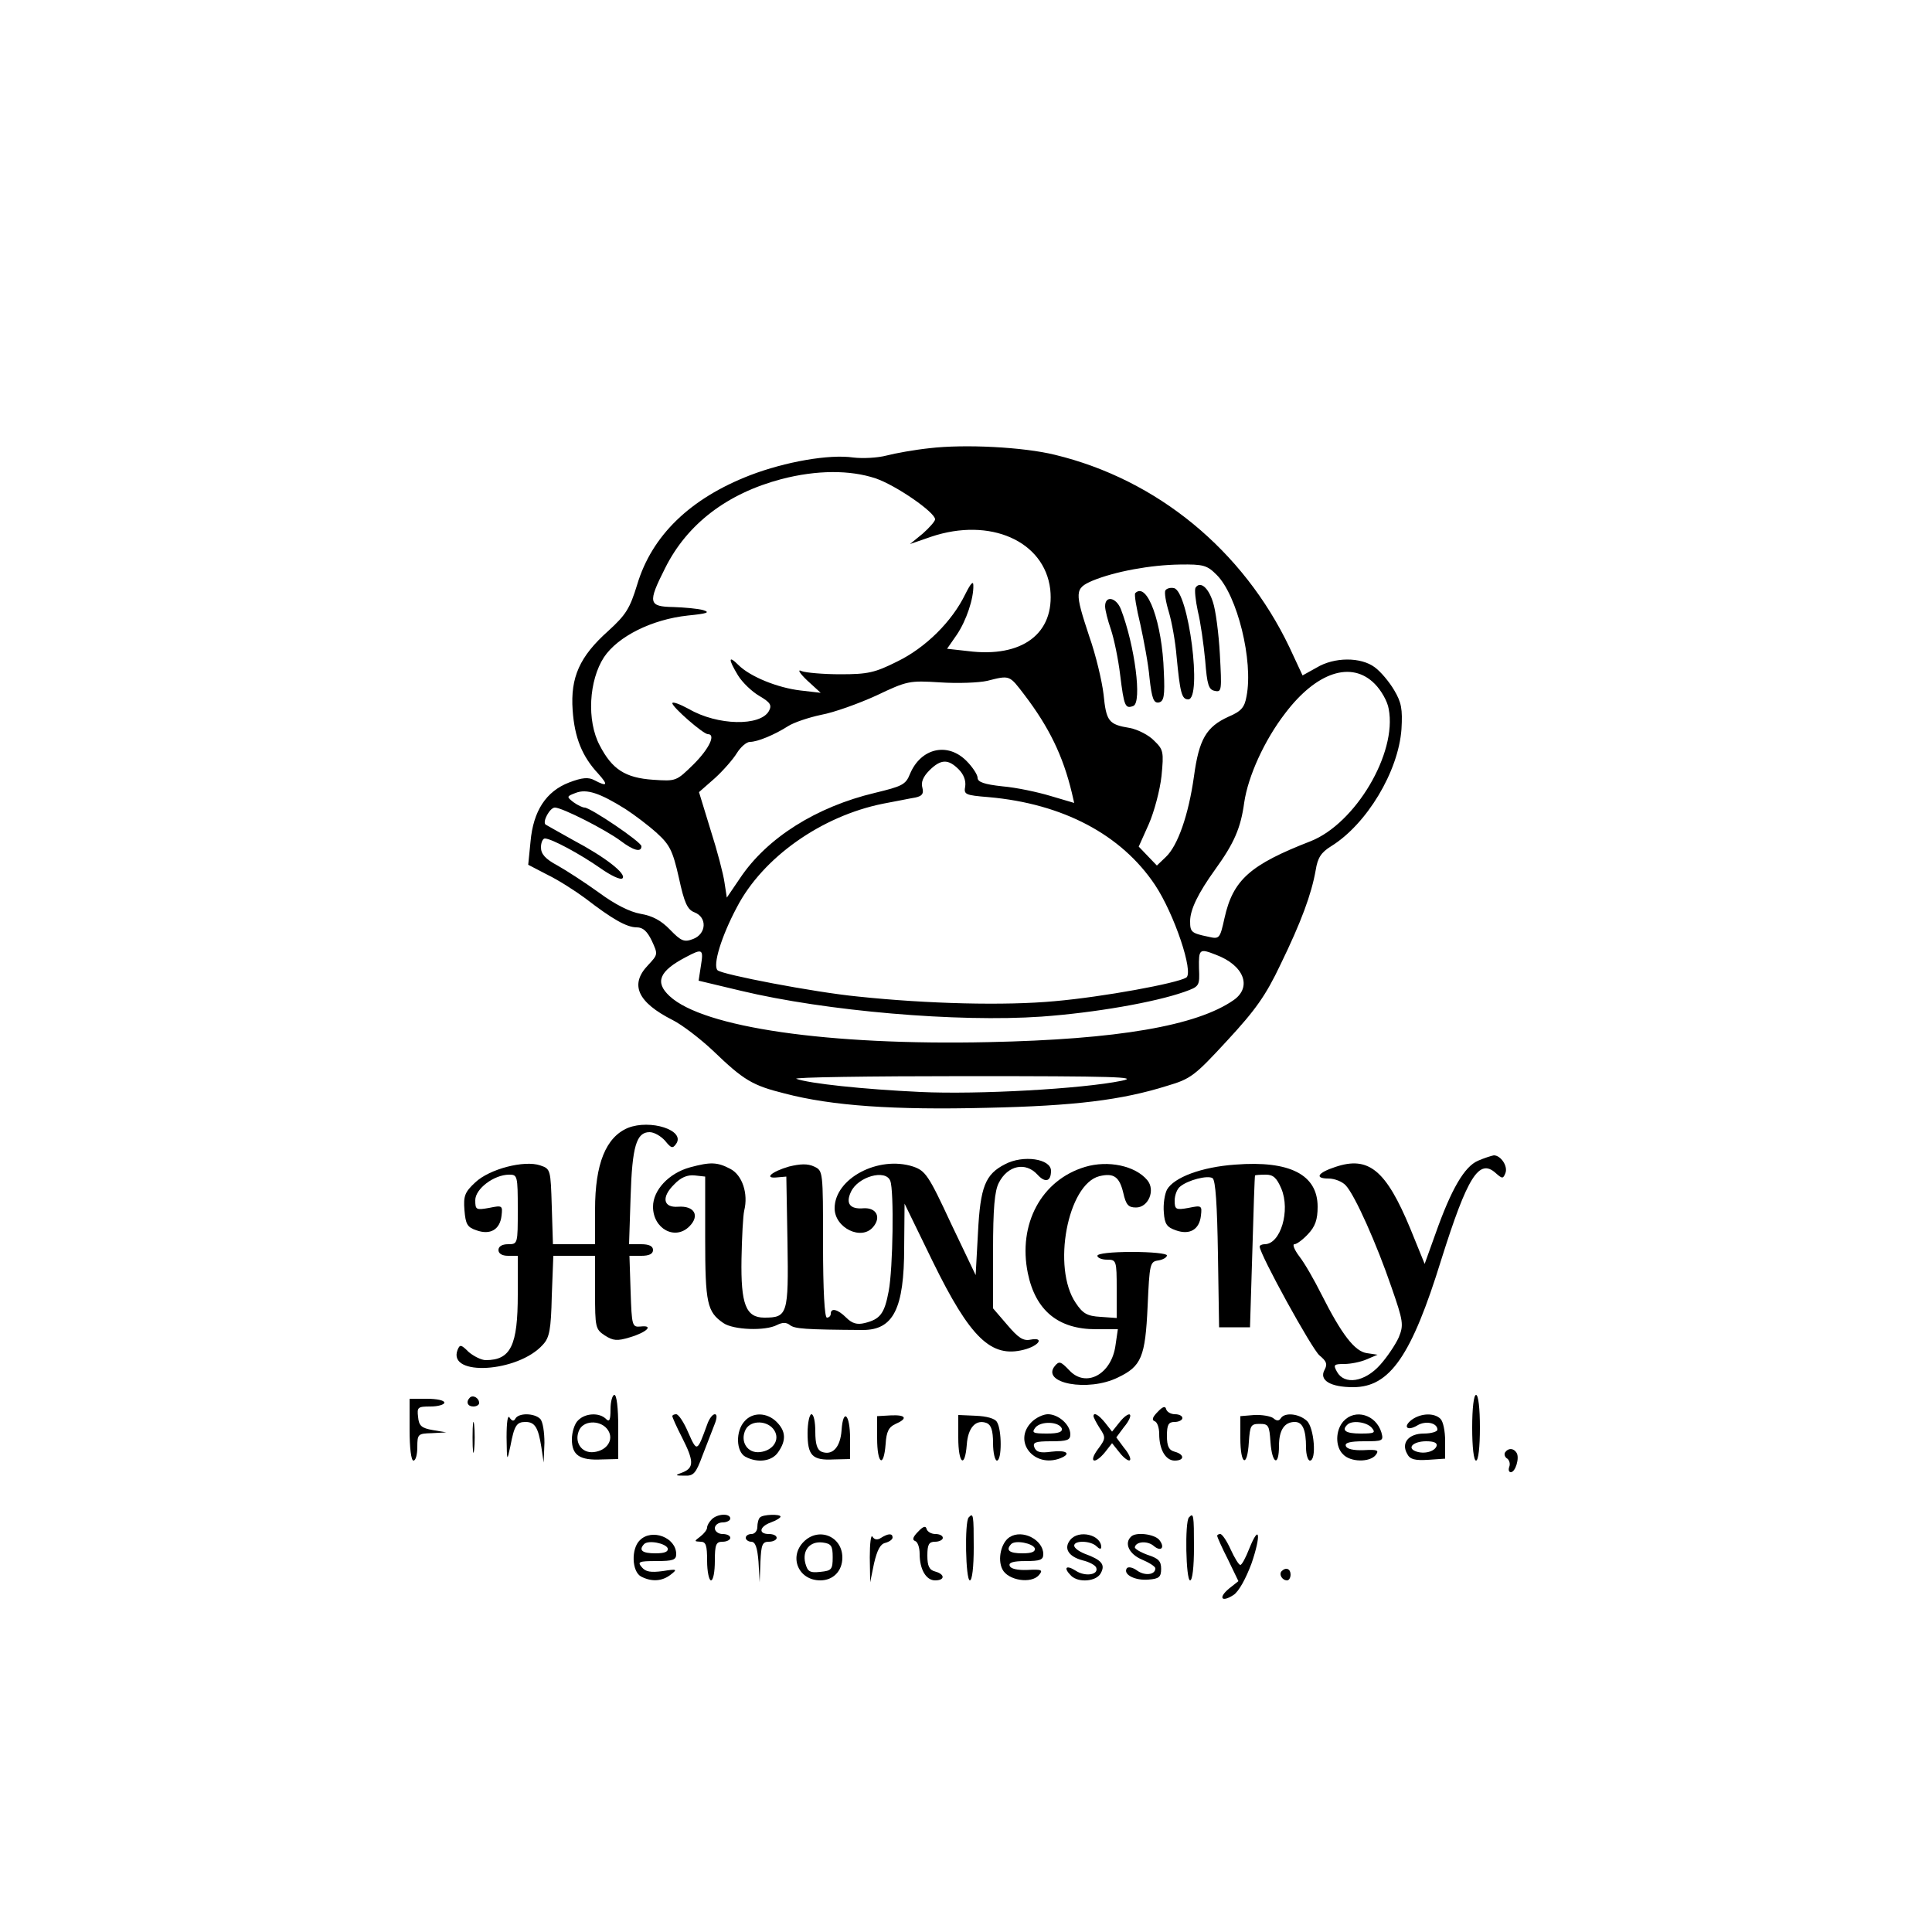 <?xml version="1.0" standalone="no"?>
<!DOCTYPE svg PUBLIC "-//W3C//DTD SVG 20010904//EN"
 "http://www.w3.org/TR/2001/REC-SVG-20010904/DTD/svg10.dtd">
<svg version="1.0" xmlns="http://www.w3.org/2000/svg"
 width="500pt" height="500pt" viewBox="0 0 500 500"
 preserveAspectRatio="xMidYMid meet">

<g transform="translate(0,500) scale(0.1,-0.1)"
fill="#000000" stroke="none">
<path d="M2405 3840 c-38 -4 -88 -13 -111 -19 -23 -6 -61 -8 -86 -5 -62 9
-176 -11 -267 -46 -155 -60 -254 -156 -292 -283 -19 -62 -29 -78 -75 -120 -74
-66 -98 -120 -92 -205 5 -72 25 -120 66 -164 27 -30 24 -35 -10 -17 -15 8 -31
7 -65 -6 -60 -23 -93 -74 -100 -153 l-6 -60 50 -26 c27 -13 71 -41 98 -61 70
-54 107 -75 133 -75 16 0 27 -10 39 -35 16 -35 16 -35 -10 -63 -48 -50 -27
-96 64 -142 24 -12 71 -48 104 -79 80 -77 102 -90 186 -111 122 -32 283 -43
523 -37 228 5 349 20 467 57 61 18 71 26 155 117 74 80 100 117 138 197 54
111 80 182 91 244 5 32 14 46 40 62 92 57 174 193 182 303 3 52 0 69 -19 101
-13 22 -35 48 -50 59 -36 27 -105 27 -151 -1 l-36 -20 -34 73 c-120 251 -342
434 -607 498 -81 20 -233 28 -325 17z m-139 -78 c53 -18 154 -88 154 -106 0
-5 -15 -22 -32 -37 l-33 -27 55 19 c152 51 293 -11 308 -136 12 -114 -72 -178
-213 -160 l-54 6 25 36 c25 37 44 94 43 128 0 13 -7 5 -21 -23 -34 -70 -102
-138 -176 -174 -58 -29 -76 -33 -147 -33 -44 0 -89 4 -100 8 -12 6 -7 -4 14
-24 l35 -32 -52 6 c-60 7 -131 36 -161 66 -26 26 -27 16 -1 -27 11 -18 36 -42
55 -53 29 -17 33 -24 25 -39 -22 -40 -133 -38 -207 5 -24 13 -43 20 -43 15 0
-10 80 -80 92 -80 21 0 4 -37 -37 -78 -45 -44 -45 -44 -105 -40 -72 5 -106 27
-138 89 -34 64 -28 168 11 228 36 54 124 98 217 108 50 5 59 8 40 14 -14 4
-49 7 -77 8 -65 1 -67 11 -22 100 57 115 161 194 301 231 92 24 178 24 244 2z
m883 -250 c53 -53 95 -222 77 -314 -5 -29 -14 -39 -47 -53 -57 -26 -76 -58
-89 -154 -14 -100 -42 -180 -73 -209 l-23 -22 -24 25 -23 24 26 58 c14 32 29
88 33 125 6 62 5 68 -19 91 -13 14 -42 29 -63 33 -55 9 -61 17 -68 87 -4 34
-20 102 -37 150 -38 115 -38 124 8 144 58 24 151 41 226 42 62 1 71 -2 96 -27z
m409 -282 c16 -16 33 -45 36 -65 22 -114 -86 -296 -202 -342 -157 -61 -201
-100 -223 -199 -12 -54 -13 -55 -43 -48 -43 9 -46 12 -46 40 0 30 21 73 65
134 49 68 66 107 75 173 10 68 52 161 106 231 81 107 172 137 232 76z m-907
-28 c64 -84 100 -158 123 -254 l6 -26 -61 18 c-33 10 -89 22 -125 25 -46 5
-64 11 -64 22 0 8 -13 28 -29 44 -49 49 -118 33 -146 -34 -11 -28 -21 -32 -91
-49 -151 -36 -279 -116 -349 -221 l-34 -50 -6 39 c-3 22 -19 83 -36 136 l-30
98 41 36 c22 20 48 50 57 65 10 16 25 29 34 29 19 0 63 18 99 41 14 9 52 22
85 29 33 6 97 29 143 50 80 38 85 39 165 34 45 -3 100 -1 122 4 59 15 57 15
96 -36z m-170 -193 c13 -13 19 -29 17 -44 -4 -21 -1 -23 61 -28 192 -17 343
-97 430 -227 50 -75 101 -227 81 -240 -25 -15 -215 -50 -340 -61 -128 -12
-330 -7 -510 12 -113 11 -352 57 -363 68 -13 13 10 88 50 163 67 129 219 236
378 268 33 6 71 14 84 16 18 4 22 10 18 26 -4 13 2 28 18 44 30 30 49 30 76 3z
m-862 -103 c23 -15 59 -42 81 -62 33 -30 41 -45 57 -116 14 -65 22 -82 40 -89
34 -13 31 -56 -3 -69 -23 -9 -31 -6 -60 24 -23 24 -46 36 -76 41 -28 5 -66 24
-108 55 -36 26 -84 57 -107 70 -32 17 -43 30 -43 47 0 13 5 23 10 23 17 0 91
-40 144 -77 27 -19 52 -31 57 -26 11 11 -43 54 -128 99 -37 21 -70 39 -71 40
-9 7 11 44 24 44 19 0 131 -57 170 -86 33 -25 54 -31 54 -14 0 11 -132 100
-147 100 -5 0 -18 6 -29 14 -18 14 -18 15 6 24 28 11 62 0 129 -42z m195 -405
l-6 -39 109 -26 c221 -53 562 -82 778 -67 139 10 293 37 370 64 39 14 40 15
38 61 -1 50 1 52 44 35 72 -27 94 -83 46 -117 -96 -67 -301 -102 -635 -109
-415 -9 -738 38 -825 119 -39 36 -27 65 42 101 43 23 46 21 39 -22z m1089
-298 c-103 -21 -371 -36 -521 -29 -150 7 -288 22 -321 34 -11 4 187 7 440 7
380 0 450 -2 402 -12z"/>
<path d="M3094 3479 c-3 -5 0 -33 6 -61 7 -28 15 -85 19 -127 5 -64 9 -76 25
-79 18 -4 18 2 13 95 -3 54 -11 115 -18 135 -12 38 -33 55 -45 37z"/>
<path d="M3016 3472 c-3 -5 1 -30 9 -56 8 -27 17 -78 20 -115 9 -93 13 -111
30 -111 37 0 1 281 -37 288 -9 2 -19 -1 -22 -6z"/>
<path d="M2938 3465 c-3 -3 3 -39 13 -80 9 -41 21 -104 24 -140 6 -54 11 -65
24 -63 13 3 16 16 13 79 -4 127 -43 235 -74 204z"/>
<path d="M2860 3431 c0 -10 7 -37 15 -60 8 -24 19 -76 24 -118 10 -81 13 -88
34 -80 23 9 4 156 -32 250 -12 31 -41 37 -41 8z"/>
<path d="M1625 2081 c-57 -24 -85 -93 -85 -211 l0 -90 -55 0 -54 0 -3 97 c-3
96 -3 98 -30 107 -41 14 -131 -9 -168 -44 -27 -25 -31 -35 -28 -72 3 -36 7
-44 31 -52 36 -13 61 2 65 38 3 26 2 27 -32 20 -34 -6 -36 -5 -36 20 0 29 48
66 88 66 21 0 22 -3 22 -90 0 -89 0 -90 -25 -90 -16 0 -25 -6 -25 -15 0 -9 9
-15 25 -15 l25 0 0 -100 c0 -132 -18 -170 -83 -170 -11 0 -31 10 -44 21 -20
20 -23 20 -29 5 -26 -69 157 -58 221 14 17 18 21 39 23 126 l4 104 54 0 54 0
0 -95 c0 -90 1 -95 25 -111 22 -14 32 -15 65 -5 44 13 63 32 28 28 -22 -2 -23
1 -26 91 l-3 92 31 0 c20 0 30 5 30 15 0 10 -10 15 -31 15 l-31 0 4 123 c4
130 15 167 49 167 12 0 29 -10 40 -22 16 -20 20 -21 29 -8 24 35 -67 64 -125
41z"/>
<path d="M3825 1996 c-35 -15 -69 -73 -110 -189 l-28 -78 -37 91 c-63 152
-108 189 -194 160 -46 -15 -55 -30 -18 -30 16 0 36 -8 45 -18 24 -26 80 -152
118 -263 31 -89 32 -98 19 -130 -8 -18 -30 -51 -48 -71 -40 -45 -93 -53 -112
-18 -10 18 -8 20 19 20 16 0 42 5 58 12 l28 12 -27 4 c-32 4 -66 49 -118 152
-18 36 -43 80 -57 98 -13 17 -19 32 -13 32 6 0 22 12 35 26 19 20 25 38 25 71
0 83 -72 120 -213 109 -87 -6 -159 -33 -177 -65 -6 -12 -10 -38 -8 -59 2 -30
8 -38 31 -46 36 -13 61 2 65 38 3 26 2 27 -32 20 -33 -6 -36 -4 -36 19 0 13 6
30 14 36 20 17 71 30 84 22 8 -5 12 -71 14 -196 l3 -190 40 0 40 0 6 195 c3
107 6 196 7 198 1 1 13 2 28 2 19 0 28 -8 40 -36 24 -57 -2 -144 -43 -144 -7
0 -13 -3 -13 -6 0 -20 136 -267 155 -282 18 -15 21 -22 13 -37 -15 -27 15 -45
74 -45 95 0 151 81 228 330 68 216 98 263 141 224 17 -15 19 -15 25 0 7 18
-12 46 -30 46 -6 -1 -25 -7 -41 -14z"/>
<path d="M2601 1987 c-51 -26 -64 -58 -70 -177 l-6 -110 -64 134 c-58 125 -66
136 -98 147 -90 29 -203 -31 -203 -108 0 -51 70 -85 100 -48 21 25 8 50 -25
48 -35 -3 -47 12 -33 42 18 40 90 60 102 29 10 -25 7 -227 -4 -285 -11 -59
-22 -73 -62 -83 -20 -5 -33 -1 -48 14 -22 22 -40 26 -40 10 0 -5 -4 -10 -10
-10 -6 0 -10 70 -10 190 0 190 0 190 -23 201 -17 8 -36 7 -65 0 -45 -13 -67
-32 -30 -28 l23 2 3 -170 c3 -187 0 -195 -60 -195 -48 0 -61 35 -59 152 1 56
4 112 7 125 11 44 -5 92 -36 108 -34 18 -52 18 -104 4 -55 -15 -96 -59 -96
-102 0 -57 57 -88 94 -51 28 28 13 54 -29 51 -39 -3 -44 25 -10 58 17 18 34
25 53 23 l27 -3 0 -160 c0 -168 5 -190 47 -219 26 -18 109 -21 139 -5 14 7 24
7 33 0 12 -10 39 -12 189 -13 79 0 107 55 107 214 l1 113 73 -150 c97 -198
151 -250 236 -228 39 10 54 33 17 26 -19 -4 -32 5 -60 38 l-37 43 0 148 c0
111 4 156 15 177 23 45 69 55 100 21 20 -22 35 -18 35 10 0 31 -72 42 -119 17z"/>
<path d="M2808 1980 c-113 -34 -174 -148 -148 -275 20 -97 79 -145 176 -145
l57 0 -6 -41 c-10 -76 -77 -112 -120 -65 -22 23 -26 24 -37 11 -37 -45 86 -68
163 -30 61 29 71 53 77 184 5 111 6 116 28 119 12 2 22 8 22 13 0 5 -40 9 -90
9 -53 0 -90 -4 -90 -10 0 -5 11 -10 25 -10 24 0 25 -2 25 -76 l0 -75 -42 3
c-35 2 -46 9 -64 36 -62 91 -21 307 61 328 37 9 52 -1 62 -43 7 -31 13 -38 33
-38 32 0 51 45 29 71 -31 37 -101 52 -161 34z"/>
<path d="M1216 1383 c-11 -11 -6 -23 9 -23 8 0 15 4 15 9 0 13 -16 22 -24 14z"/>
<path d="M1580 1353 c0 -29 -3 -34 -12 -25 -17 17 -54 15 -72 -4 -9 -8 -16
-31 -16 -49 0 -41 20 -55 78 -52 l42 1 0 83 c0 49 -4 83 -10 83 -5 0 -10 -17
-10 -37z m-6 -55 c15 -24 -3 -52 -37 -56 -33 -4 -53 28 -37 59 14 25 58 23 74
-3z"/>
<path d="M3810 1305 c0 -50 4 -85 10 -85 6 0 10 35 10 85 0 50 -4 85 -10 85
-6 0 -10 -35 -10 -85z"/>
<path d="M1060 1300 c0 -47 4 -80 10 -80 6 0 10 16 10 35 0 34 2 35 38 36 l37
2 -35 6 c-29 5 -36 11 -38 34 -3 25 -1 27 32 27 20 0 36 5 36 10 0 6 -20 10
-45 10 l-45 0 0 -80z"/>
<path d="M2996 1346 c-13 -13 -16 -21 -8 -24 7 -2 12 -17 12 -33 0 -41 17 -69
40 -69 26 0 26 16 0 23 -15 4 -20 14 -20 41 0 29 4 36 20 36 11 0 20 5 20 10
0 6 -9 10 -19 10 -11 0 -21 6 -23 13 -2 9 -9 7 -22 -7z"/>
<path d="M1223 1280 c0 -36 2 -50 4 -32 2 17 2 47 0 65 -2 17 -4 3 -4 -33z"/>
<path d="M1311 1280 c1 -63 1 -64 10 -22 10 53 16 62 39 62 24 0 33 -14 41
-65 l6 -40 2 51 c0 27 -4 55 -11 62 -15 15 -55 16 -64 1 -4 -8 -9 -7 -15 2 -5
9 -8 -11 -8 -51z"/>
<path d="M1740 1335 c0 -3 11 -28 25 -55 31 -61 31 -78 3 -90 -22 -8 -22 -9 4
-9 23 -1 29 6 46 52 11 28 25 64 31 80 7 17 7 27 1 27 -6 0 -15 -12 -20 -27
-26 -71 -26 -72 -49 -20 -11 26 -25 47 -31 47 -5 0 -10 -2 -10 -5z"/>
<path d="M1927 1322 c-24 -26 -22 -79 2 -92 32 -17 69 -12 85 12 21 30 20 54
-4 78 -25 25 -62 26 -83 2z m77 -24 c15 -24 -3 -52 -37 -56 -33 -4 -53 28 -37
59 14 25 58 23 74 -3z"/>
<path d="M2090 1291 c0 -58 12 -71 68 -68 l42 1 0 53 c0 63 -18 80 -22 22 -3
-45 -24 -67 -52 -56 -11 5 -16 19 -16 52 0 25 -4 45 -10 45 -5 0 -10 -22 -10
-49z"/>
<path d="M2270 1278 c0 -67 17 -79 22 -15 2 32 8 44 26 52 32 14 27 24 -13 22
l-35 -2 0 -57z"/>
<path d="M2480 1279 c0 -67 17 -81 22 -18 3 45 24 67 52 56 11 -5 16 -19 16
-52 0 -25 5 -45 10 -45 13 0 13 80 0 100 -5 9 -27 15 -55 16 l-45 2 0 -59z"/>
<path d="M2670 1320 c-50 -50 6 -120 74 -94 30 12 16 22 -23 17 -29 -4 -39 -1
-44 11 -5 13 2 16 43 16 42 0 50 3 50 18 0 25 -31 52 -58 52 -12 0 -31 -9 -42
-20z m78 -17 c2 -9 -9 -13 -38 -13 -37 0 -41 2 -30 16 15 17 61 15 68 -3z"/>
<path d="M2830 1335 c0 -3 7 -17 16 -31 16 -24 16 -27 -5 -55 -25 -34 -8 -40
19 -7 l18 23 20 -25 c11 -14 23 -22 26 -19 4 3 -3 18 -15 32 l-20 27 20 27
c12 14 19 29 15 32 -3 3 -15 -5 -26 -19 l-20 -25 -18 23 c-17 21 -30 28 -30
17z"/>
<path d="M3210 1278 c0 -70 18 -78 22 -10 3 43 5 47 28 47 23 0 25 -4 28 -47
4 -57 22 -65 22 -10 0 41 14 62 41 62 20 0 29 -20 29 -66 0 -19 5 -34 10 -34
18 0 11 86 -8 103 -21 19 -57 22 -67 7 -5 -8 -11 -8 -20 0 -7 5 -29 9 -49 8
l-36 -3 0 -57z"/>
<path d="M3477 1322 c-21 -23 -22 -66 -1 -86 19 -20 68 -21 84 -2 10 13 5 15
-31 13 -26 -1 -44 3 -46 11 -3 8 10 12 47 12 49 0 51 1 45 23 -14 46 -68 62
-98 29z m73 -17 c11 -13 7 -15 -29 -15 -38 0 -50 8 -34 23 12 12 50 7 63 -8z"/>
<path d="M3654 1326 c-24 -18 -13 -31 14 -15 21 13 52 7 52 -11 0 -5 -16 -10
-35 -10 -39 0 -60 -24 -43 -53 7 -14 20 -17 54 -15 l44 3 0 46 c0 25 -5 50
-12 57 -16 16 -50 15 -74 -2z m64 -68 c-5 -15 -33 -22 -54 -14 -24 9 -6 26 27
26 20 0 29 -4 27 -12z"/>
<path d="M3895 1241 c-3 -5 0 -13 6 -16 5 -4 8 -13 5 -21 -3 -8 -1 -14 4 -14
12 0 23 37 15 50 -8 13 -22 13 -30 1z"/>
<path d="M1842 1068 c-7 -7 -12 -16 -12 -21 0 -6 -8 -16 -17 -23 -17 -13 -17
-13 0 -14 14 0 17 -9 17 -50 0 -27 5 -50 10 -50 6 0 10 23 10 50 0 43 3 50 20
50 11 0 20 5 20 10 0 6 -9 10 -20 10 -11 0 -20 7 -20 15 0 8 9 15 20 15 11 0
20 5 20 10 0 14 -33 13 -48 -2z"/>
<path d="M1967 1073 c-4 -3 -7 -15 -7 -25 0 -10 -7 -18 -15 -18 -8 0 -15 -4
-15 -10 0 -5 7 -10 14 -10 11 0 16 -15 19 -52 l3 -53 2 53 c2 45 5 52 22 52
11 0 20 5 20 10 0 6 -9 10 -20 10 -28 0 -25 19 5 30 14 5 25 12 25 15 0 7 -45
6 -53 -2z"/>
<path d="M2507 1073 c-11 -11 -8 -163 3 -163 6 0 10 35 10 85 0 85 -1 91 -13
78z"/>
<path d="M3077 1073 c-11 -11 -8 -163 3 -163 6 0 10 35 10 85 0 85 -1 91 -13
78z"/>
<path d="M2376 1036 c-13 -13 -16 -21 -8 -24 7 -2 12 -17 12 -33 0 -41 17 -69
40 -69 26 0 26 16 0 23 -15 4 -20 14 -20 41 0 29 4 36 20 36 11 0 20 5 20 10
0 6 -9 10 -19 10 -11 0 -21 6 -23 13 -2 9 -9 7 -22 -7z"/>
<path d="M1656 1014 c-23 -22 -21 -81 3 -94 27 -14 54 -13 77 5 18 14 16 15
-21 9 -31 -4 -44 -2 -54 10 -12 14 -8 16 38 16 43 0 51 3 51 18 0 43 -63 67
-94 36z m72 -21 c2 -9 -8 -13 -32 -13 -34 0 -44 8 -29 24 11 11 56 2 61 -11z"/>
<path d="M2080 1010 c-39 -39 -14 -100 43 -100 33 0 57 24 57 59 0 55 -61 80
-100 41z m75 -40 c0 -32 -3 -35 -32 -38 -28 -3 -33 1 -39 23 -8 33 12 57 45
53 22 -3 26 -8 26 -38z"/>
<path d="M2251 970 l1 -65 10 49 c8 34 16 50 29 53 11 3 19 9 19 14 0 11 -11
11 -30 -1 -9 -6 -17 -5 -22 3 -4 7 -7 -17 -7 -53z"/>
<path d="M2613 1022 c-22 -14 -32 -57 -19 -83 14 -29 75 -39 95 -15 11 13 7
15 -30 13 -26 -1 -44 3 -46 11 -3 8 9 12 41 12 38 0 46 3 46 18 0 37 -54 65
-87 44z m65 -29 c2 -9 -8 -13 -32 -13 -34 0 -44 8 -29 24 11 11 56 2 61 -11z"/>
<path d="M2770 1015 c-18 -22 -5 -43 31 -53 18 -4 34 -13 36 -19 7 -19 -29
-24 -53 -8 -25 16 -33 8 -12 -13 19 -19 66 -15 77 7 12 22 2 34 -42 50 -15 6
-27 15 -27 21 0 14 43 13 58 -2 7 -7 12 -8 12 -2 0 32 -58 46 -80 19z"/>
<path d="M2927 1023 c-18 -17 -5 -45 28 -59 19 -8 35 -18 35 -23 0 -17 -28
-20 -48 -5 -11 8 -23 10 -26 5 -10 -16 22 -32 56 -29 28 2 33 7 33 28 0 20 -7
27 -35 36 -19 7 -34 16 -33 20 3 15 33 17 49 3 19 -16 30 -4 14 16 -13 15 -61
21 -73 8z"/>
<path d="M3150 1025 c0 -2 12 -30 28 -61 l27 -56 -24 -19 c-29 -24 -20 -37 11
-17 14 9 32 42 47 82 25 73 21 105 -6 38 -9 -23 -19 -42 -23 -42 -4 0 -15 18
-25 40 -10 22 -22 40 -27 40 -4 0 -8 -2 -8 -5z"/>
<path d="M3317 934 c-8 -8 1 -24 14 -24 5 0 9 7 9 15 0 15 -12 20 -23 9z"/>
</g>
</svg>
